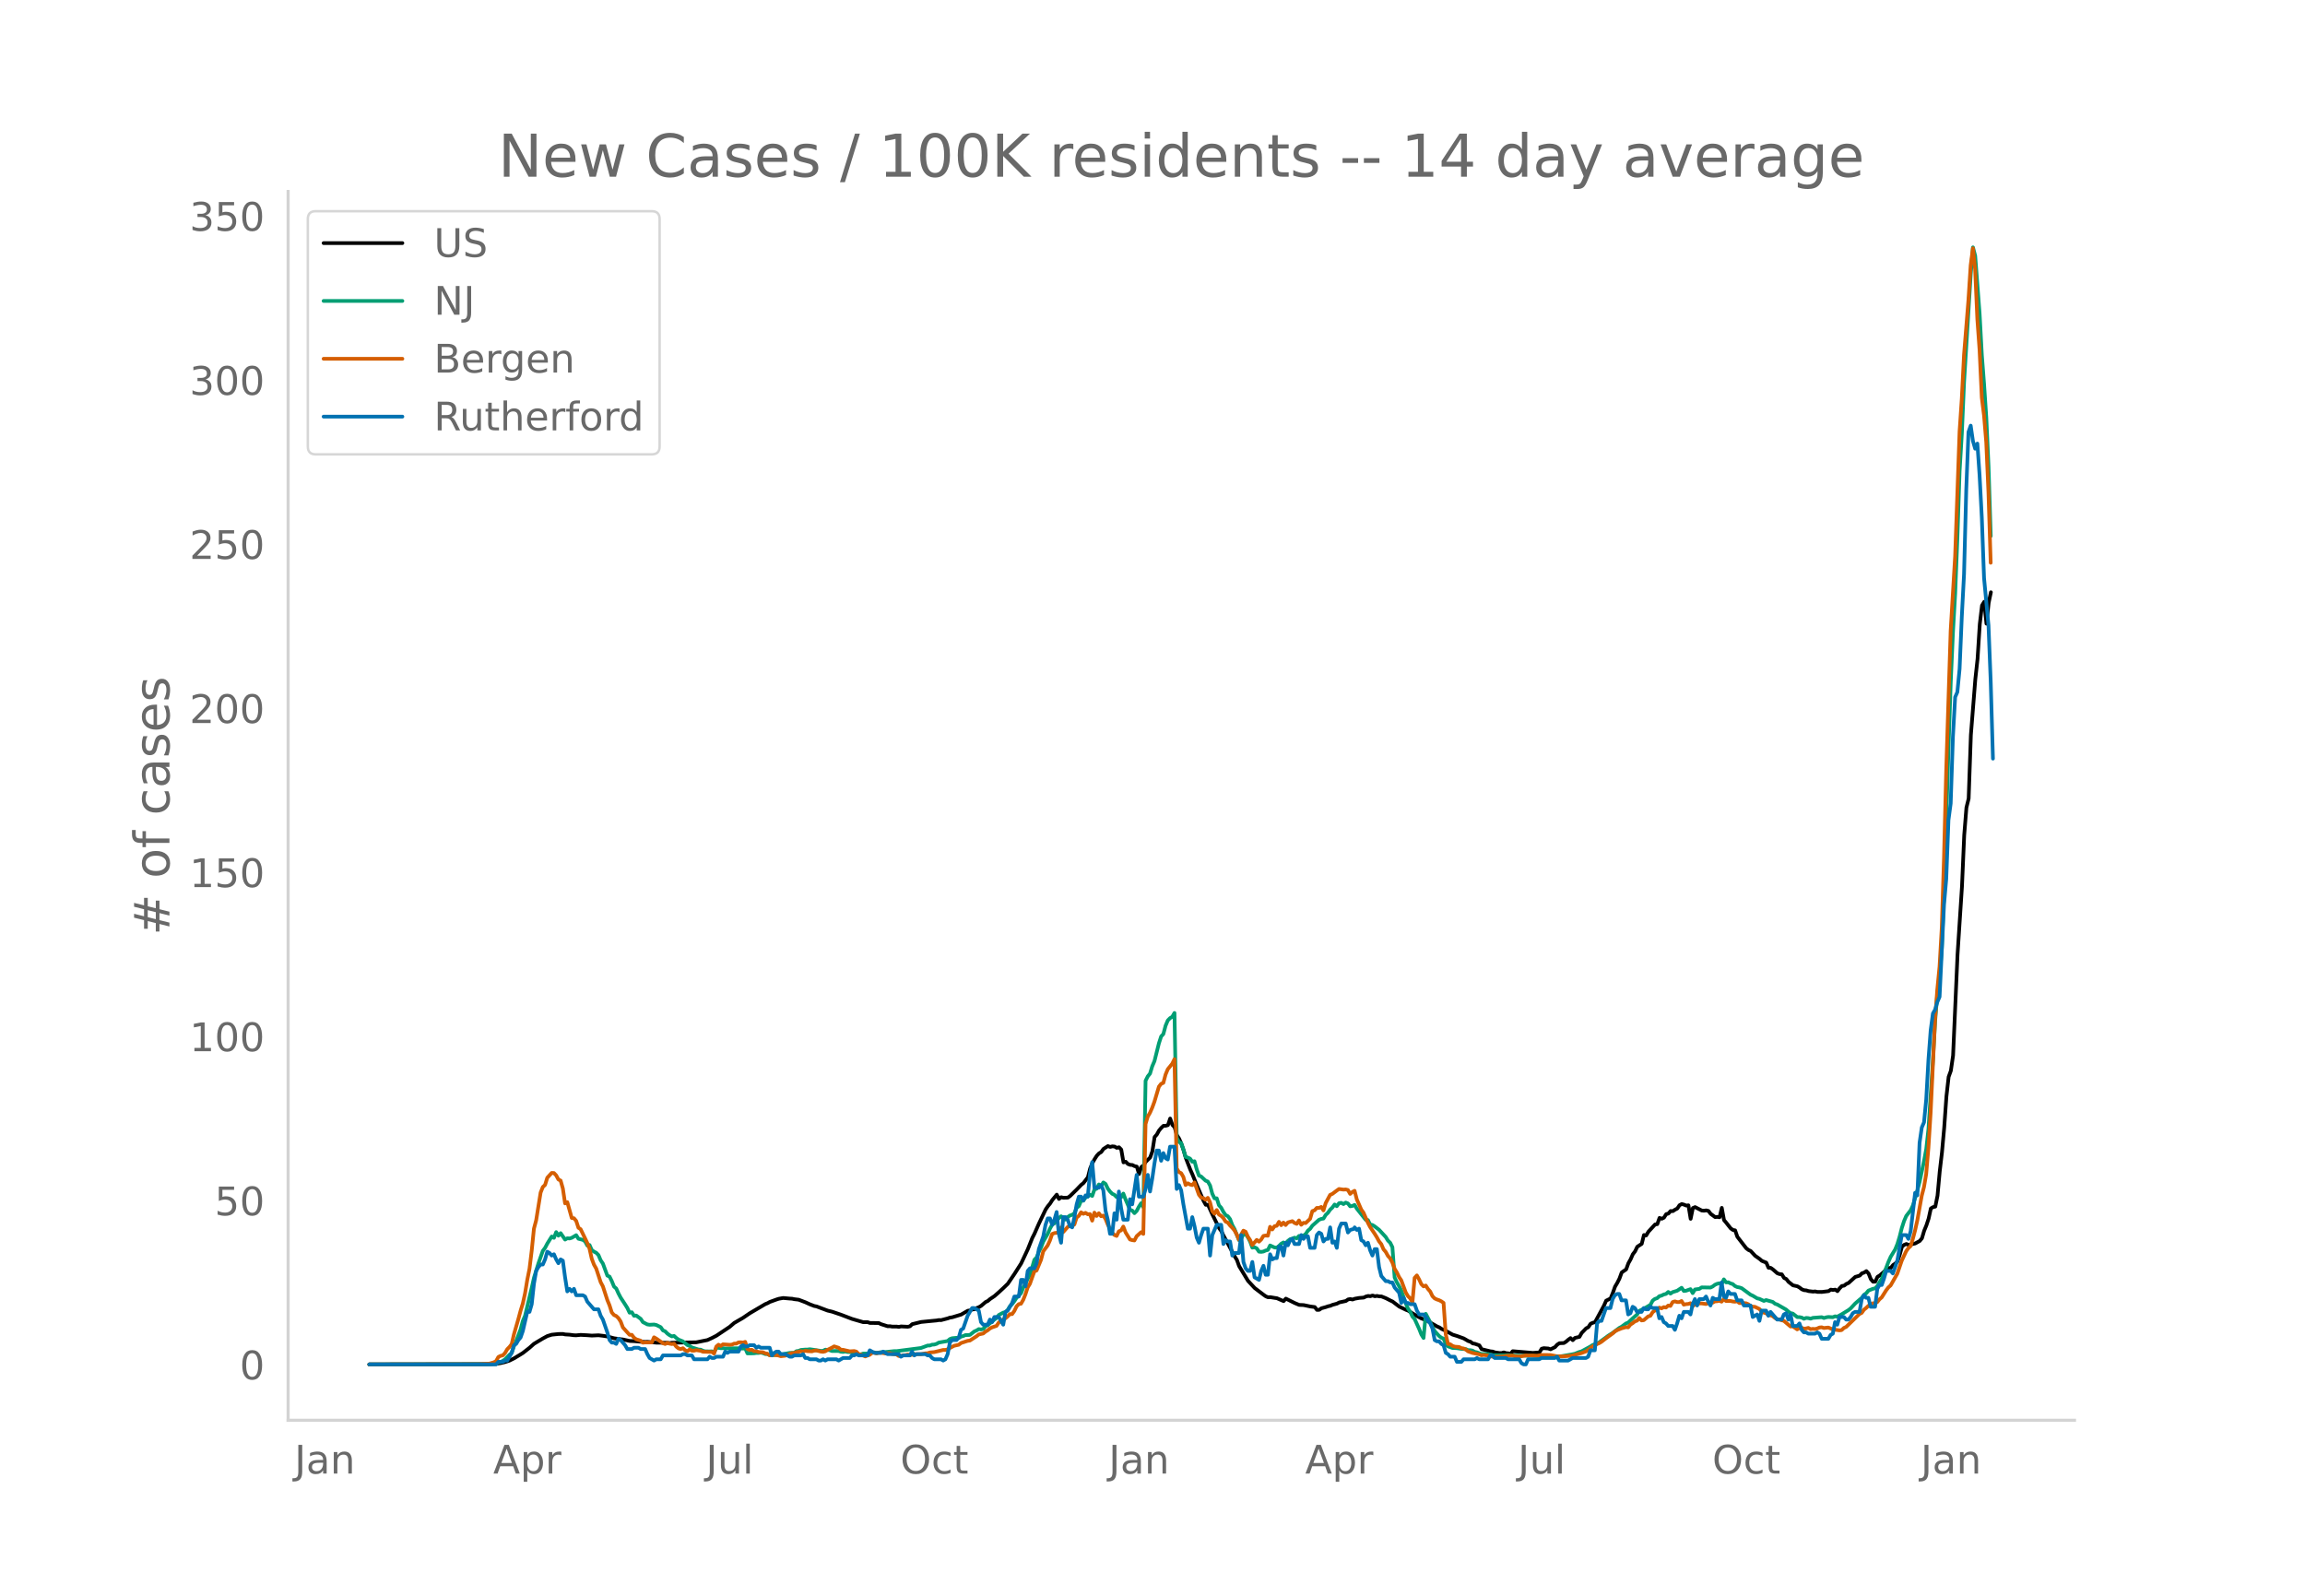 <svg height="864" viewBox="0 0 936 648" width="1248" xmlns="http://www.w3.org/2000/svg" xmlns:xlink="http://www.w3.org/1999/xlink"><defs><style>*{stroke-linecap:butt;stroke-linejoin:round}</style></defs><g id="figure_1"><path d="M0 648h936V0H0z" style="fill:#fff" id="patch_1"/><g id="axes_1"><path d="M117 576.72h725.4V77.76H117z" style="fill:none" id="patch_2"/><path clip-path="url(#p3671335891)" d="m149.973 554.04 47.878-.082 3.613-.156 1.807-.275 1.807-.43 1.807-.592 1.806-.898 1.807-1.078 1.807-1.113 2.71-2.125 1.807-1.604 1.806-1.089 1.807-1.076 1.807-.981 1.806-.56 2.71-.277 1.807-.032.904.195 1.806.11 1.807.226.903.027 1.807-.173 2.71.146 1.807.137 2.71-.126 1.807.21 1.807.28 2.71.726 2.71.387.903.098 2.71.6 1.807.083 2.71.233 1.807.084.903-.043 3.613.346 4.517.053.904.12.903-.143 9.937-.183 4.517-.914 1.807-.827 1.806-.931 5.42-3.614 1.807-1.56 3.614-2.096 2.71-1.852 6.323-3.72.904-.361.903-.508 2.71-.988.903-.293 1.807-.33 2.71.246.904.045.903.196 1.807.216 2.71 1.033 1.806.827 1.807.693.904.166 4.516 1.705 1.807.427 3.614 1.232 4.516 1.724 4.517 1.31 1.807.006.903.306 3.614.049.903.442 2.71.863.904-.029.903.16 1.807-.01.903.141.903-.198 2.71.138.904-.185.903-.864 3.614-.893 4.516-.444 1.807-.168.903-.173.904.037 2.71-.707.903-.325.904-.127 3.613-1.096 2.71-1.555.904-.144.903-.372.903-.088.904-.514.903-.325.903-.544 1.807-1.545.903-.433.904-.772 1.807-1.219 1.806-1.587 1.807-1.675 1.807-1.751 2.71-3.99 2.71-4.26 2.71-5.782 1.807-4.537.903-1.77 1.807-4.11 2.71-5.697.903-1.334.904-1.084.903-1.426 1.807-2.2.903 1.76.903-.706.904.221 1.807-.059.903-.655 2.71-2.658 1.807-1.882.903-.722 1.807-2.349.903-3.545.904-2.166.903-1.627.903-1.395.904-.964.903-.549.903-1.266 1.807-1.154.903.342.904-.232.903.088.903.524.904-.234.903.92.904 5.209.903-.271.903.932.904.344.903.062.903.46.904.194.903 3.015.903-2.834.904-.634.903-1.46 1.807-1.785.903-2.518.904-5.796.903-1.017.903-1.63.904-1.082.903-.84.903-.01.904-.247.903-2.686.904 2.593.903.92.903 3.21.904 1.394.903 2.044.903 2.606.904 3.167 1.806 4.717.904 2.022 1.807 4.435 2.71 6.293.903 1.633.903-.021 1.807 3.973 2.71 5.507.904 1.23.903 1.844 1.807 3.336 2.71 5.066.903 1.45.903 2.512 3.614 5.977 2.71 2.924 3.613 2.736.904.637.903.374.903-.042 1.807.303.904.131 2.71 1.177.903-1.017 3.613 1.789 1.807.755 1.807.076 2.71.568 1.807.233.903 1.154.903-.025.904-.63 1.807-.494.903-.323.903-.19.904-.393 1.806-.485.904-.485 2.71-.589.903-.634.904-.152.903.198.903-.33 1.807-.322 1.807-.135.903-.438.903-.227.904.102.903-.283.904.297.903-.132.903.183.904.028 1.806.72 1.807.93.903.417 2.71 2.059 2.71 1.307.904.34 3.613 2.226 1.807.96 1.807.639 4.517 2.597.903.375.903.601 1.807.842 2.71 1.505 1.807.555 2.71.985 1.807 1.057.903.27.903.687.904.153 1.807.64.903 1.538 3.613.89.904.08.903.346 1.807.246.903.019.904-.28.903.311.903.071.904.211.903-1.064 8.13.69 1.807-.125.903-.045.904-1.53.903-.225 1.807.137.903.326 1.807-.884.903-1.002.904-.59 1.806-.071.904-.575.903-.79.903-.641.904.84.903-.923 1.807-.422.903-1.583 1.807-1.874.903-.472.904-1.384.903-.401.903-.24 3.614-6.692.903-2.043 1.807-.903.903-2.233.904-2.558.903-1.524.903-1.783.904-2.473 1.806-1.24.904-2.483.903-1.603.904-2.048.903-1.172.903-1.877 1.807-1.19.903-3.577.904.174.903-1.516 2.71-2.938.904-.13.903-2.537.903.345.904-.446.903-1.422.903-.247.904-1.028.903.048.903-.607.904-.462.903-1.346.904-.462.903.236.903.387.904-.112.903 5.487.903-4.378.904-.385 2.71 1.396.903.075.904-.135.903.22.903 1.183 1.807 1.315.903-.062.904.13.903-3.805.903 4.964.904 1.064 1.807 2.292.903.648.903.154.904 2.618 3.613 4.666.903.695.904.41 1.806 1.938 1.807 1.276.904.785 1.806.739.904 2.062.903.051.903.637 1.807 1.58.903.31.904.106.903 1.47.904.432.903 1.14 1.807 1.424 1.806.39.904.526.903.7.903.349.904.08.903.286 1.807.215.903-.074.904.195 1.806.019 2.71-.336.904-.606.903.129.904-.131.903.626.903-1.178.904-.928.903-.137.903-.698.904-.392 2.71-2.453 1.807-.534.903-.941.903-.284.904-.604.903.978.903 2.258.904 1.065.903-.01.903-1.963.904-.546 1.807-1.549.903-.974.903-.495.904-.093.903-1.118.903-.616.904-.845.903-2.687.903-3.293.904-.774.903-.36.904.39 2.71-.613 1.806-.998.904-1.1.903-3.058.903-2.189.904-2.745.903-4.11.903-.547.904-.203.903-4.448.904-9.88.903-7.652.903-9.971.904-12.725.903-8.021.903-2.472.904-6.211 1.806-40.966 1.807-27.679.904-20.77.903-11.25.903-3.646.904-25.825 1.806-22.635.904-8.247.903-14.115.903-7.603.904-1.487.903 8.9.904-8.482.903-4.285h0" style="fill:none;stroke:#000;stroke-linecap:round;stroke-width:1.5" id="line2d_1"/><path clip-path="url(#p3671335891)" d="m149.973 554.04 48.781-.105 2.71-.352.904-.329.903-.17.903-.471.904-.618 1.807-1.877.903-.77.903-2.646.904-2.066 1.806-4.836.904-3.4.903-2.109 2.71-11.329.904-4.06 1.806-5.85 1.807-5.132.903-1.196.904-1.727 1.806-2.895.904.553.903-2.336.904 1.45.903-1.02 1.807 2.605.903-.536.903.086.904-.274 1.806-1.062.904 1.451 1.807.45.903.626.903 1.685.904-.216.903 2.035.903.656.904.456.903.915.903 2.122.904 1.347 1.807 4.887.903.416.903 1.818.904 2.216.903.79.903 2.004.904 1.705 1.806 2.766.904 1.44.903 1.909.903-.193.904 1.447.903-.096 1.807 1.333.903 1.336 1.807.934.903.135 1.807-.096.903.184 1.807.888.904 1.32.903.372.903.925.904.654.903.473.903-.184.904.834.903.649 1.807.736 1.807 1.498.903.346.903.602 2.71.858.904.062.903.447.903.235 1.807.024.904-.021.903.42.903-1.809.904-.043.903.163.903-.035.904.141 1.806-.06 3.614-.04 1.807.125.903-.1.903 2.064 1.807-.013.903-.032.904-.143.903.002.904-.138.903.221.903.36.904.03.903.43 1.807.002 3.613-.403 2.71-.515 1.807-.018.903-.686.904-.114.903-.377 1.807-.157h.903l.903-.142 1.807.26 2.71.42.904-.025.903-.485 1.807.227.903.33 1.807-.025.903.017.904.294.903.075.903-.173.904.21.903.036 1.807.38.903.374.903.227.904-.076.903-.298 2.71-.026.904-.298.903-.17.903.218 1.807-.29.903.027 4.517-.463.904.016 9.937-1.282 2.71-.994.903-.021.903-.341.904-.048.903-.271.903-.521 3.614-.639.903-.787.904-.34 1.806-.178.904.096.903-.57.903-.248.904-.382 1.807-.061 1.806-1.426.904-.384.903-.559.903.146.904-.193.903-1.12.903-.405 2.71-2.29.904-.62.903-1.25 1.807-.961.903-.189.904-.896.903-1.514.903-.858.904-1.196.903-1.385 1.807-1.85.903-2.283.904-1.495.903-2.08.903-1.524 1.807-6.2.903-.911.904-2.36.903-1.727.904-2.379 1.806-3.142.904-2.095.903-1.632.903-.534 1.807-2.116.903-.748.904.59.903.75.904-1.041.903-.622.903-.267.904-.655.903-2.183.903-.702.904-2.21.903.02.903-1.287.904-.433.903-.694.904.477.903-2.612.903-.338.904-1.723.903.686.903-1.499.904.577.903 1.894.903 1.214.904.916.903.42.903.936.904-.371.903.446.904-1.511.903 2.401 1.807 4.167.903.331.903 1.054.904-.902.903-1.72.903-1.414.904 1.613.903-51.356.904-1.78.903-1.118.903-2.974.904-2.102 1.806-7.22.904-2.78.903-.995.903-3.387.904-2.139.903-.926.904-.523.903-1.57.903 50.624.904 1.755.903.442.903 2.606.904 3.023.903.282.903.4.904 1.28.903-.204.904 3.288.903 2.514.903.407 1.807 1.685.903.363.904 1.583.903 3.352.903 1.885.904-.03.903 2.827.904 1.007.903 1.696.903 1.285.904.471.903 1.168.903 2.416.904 1.626 1.806 4.49.904-.518.903-1.927.904.014.903 1.267.903 1.75.904 2.465.903-.153.903.449.904 1.342.903.086.903-.147.904-.405.903-.238.903-1.818 1.807.816.904.09.903-.7.903-.904.904-.524.903.426.903-1.038.904-.704.903-.256.903-.372.904.287.903-.986.904.343.903-.458.903-.666.904-1.37.903-.744.903-1.272 2.71-2.4.904-.344.903-.14.904-1.481.903-.857.903-1.28.904-.857.903-1.238.903.69.904-1.218.903-.146.903.497.904-.604.903.343.904 1.17.903-.156.903-.416.904 1.507 3.613 4.554.903.112.904 1.811.903.159.904.56 1.806 1.394 2.71 2.937.904 1.457.903.874.903 1.814.904 12.304.903 1.961.904 1.557.903 1.794 1.807 5.205.903 2.09.903 1.287.904 1.966.903 1.014 1.807 3.948.903 2.286.904 1.452.903-9.813 1.807 3.416.903 1.946.903 1.644 1.807 2.006.903.681.904.385.903 2.234.903.913 1.807.63 1.807.094 1.807.281 1.806.098.904.419.903.025.903.161.904.522.903.184 1.807.684 2.71.007 1.807.434 1.806.047 2.71.012 1.807-.108 2.71.235 2.71.103.904-.09.903.075 1.807-.067 4.517.294 1.806-.027 4.517.096 1.807-.132 4.517-.792.903-.197 1.807-.723.903-.243 1.807-.985 1.807-.993.903-.59 1.807-.663.903-.462 2.71-1.97.904-.679 1.806-1.142 2.71-2.043.904-.468 1.806-1.34.904-.365 1.807-1.686 1.806-1.61.904-1.48 1.806-.828 2.71-1.62.904-1.707.903-.664.904-.301.903-.818.903-.244.904-.458.903-.214.903-.802.904.676.903-.618 1.807-.547 1.807-1.207.903 1.291.903-.096 1.807-.634.903 1.611.904-1.484 1.806-.244.904-.6 3.613.068.904-.446.903-.685.903-.401.904-.21.903.352.903-1.94.904 1.228.903-.045.904.46.903.278.903.79.904.413.903.161.903.298 3.614 2.652.903.404 1.807 1.09.903.2 1.807.828.903-.346 2.71.752.904.739.903.31 3.614 2.069.903.8.903.639.904.175 1.806 1.43.904.011.903.181.903.49.904-.35.903.082.904.238.903-.342 3.613-.277.904.344.903-.282.903-.15 1.807.108.904-.374.903.152 1.807-.99 2.71-1.661.903-.697 1.807-1.954 1.807-1.577.903-.74.903-1.26.904-.612.903-1.101 1.807-.724.903-.18.903-.942.904-1.62.903-1.33 1.807-4.514.903-2.374.904-2.03 1.806-2.953.904-2.197.903-2.964.903-3.557.904-2.793.903-2.115 1.807-2.34.903-1.93 1.807-6.103.903-3.462 1.807-8.525.903-4.87.904-8.196 1.806-27.845.904-15.952.903-11.057.904-6.915.903-11.614.903-23.024 1.807-58.17.903-26.52.904-20.477.903-15.698.903-22.634.904-27.198.903-15.156.904-20.92 2.71-43.829.903-10.904.903 3.427 1.807 23.704.903 16.645.904 11.796.903 13.573.904 19.817.903 28.261h0" style="fill:none;stroke:#009e73;stroke-linecap:round;stroke-width:1.5" id="line2d_2"/><path clip-path="url(#p3671335891)" d="m149.973 554.04 44.264-.071 4.517-.256 1.807-.53.903-.49.904-1.665.903-.45.903-.204.904-.96.903-1.541.904-.92.903-1.163.903-3.932 1.807-6.27.903-3.369.904-2.9.903-4.125.903-5.473.904-4.503.903-7.372.904-8.925.903-3.39 1.807-11.252.903-2.277.903-.837.904-2.92 1.806-1.961.904.05.903.95.904 1.665.903.45.903 3.195.904 6.065.903-.5 1.807 6.423.903.112.903 1.082.904 2.768.903.602 1.807 3.717.903 1.91.904 2.317.903 4.054.903 2.39.904 1.592 1.806 5.514.904 1.705 1.807 5.555.903 2.185.903 2.86.904 1.04.903.41.903.857.904 1.389.903 2.389 1.807 2.022.903.98.903-.01.904 1.174.903.653 1.807.552.903.817.904-.113 2.71.02.903-2.092.903.51 2.71 1.89.904.326.903-.48.904.337.903.153.903-.143.904 1.185.903.725.903.275.904-.347.903.848.904.418.903-.755.903.49h.904l.903-.225 1.807.276.903.378 3.614.081.903.674.903-2.869.904-.745.903.52.903-.674 2.71.194.904-.06.903-.41.904-.01.903-.5.903-.03.904.112.903-.286.903 2.89.904.418.903-.092.903.562.904.01.903.327 1.807.102.903.429.904.174.903.633.903-.245.904.03 1.806.307.904.275 1.806-.204 2.71-1.072.904.02.903-.449.904-.092.903-.265.903.234.904-.398.903.164 1.807.081.903-.275.904-.092 1.806.46.904.101.903-.204.903-.592 1.807-.899.903-.52 1.807.582.904.776.903.04 2.71.623 1.807-.112.903.235.903 1 .904.164 1.807.786.903-.398.903-.266.904-.806.903-.072.903.317.904-.235.903-.02 1.807.255 1.807-.153.903.367 1.807.204.903.623.903-.05.904-.246.903-.04.903-.235.904.102.903-.01.904-.266 2.71.02 1.806-.347.904-.04.903-.307 1.807-.163 3.613-.868.904.01.903-.255 1.807-1.021.903-.45 1.807-.388.903-.694 2.71-.899.904-.112 2.71-1.746.903-.735 1.807-.388.903-.746.903-.54.904-.746.903-.46 1.807-.612.903-1.369 1.807-1.245.903-.45.904-.765.903-.95.903.01.904-1.276.903-1.869.904-.929.903-.153.903-1.573.904-2.267.903-2.767.903-1.46 1.807-5.064.903-.358 1.807-4.34.904-3.44 1.806-2.42.904-1.981.903-2.635.903-.357 1.807-.266.903-2.001.904 1.807 1.807-2.042.903-.664.903.235.904-.592.903-2.798.903-.704.904-1.42.903.613.903-.398.904.572.903-.082.904 2.675.903-3.257.903 1.348.904-1.103.903 1.215.903-.266.904 1.359.903 2.256 1.807 3.42.903.848.903.388.904-1.878.903-.368.904-1.562.903 2.358 1.807 2.9.903.256.903.132.904-1.725 1.806-1.634.904.694.903-44.642.904-3.022.903-1.542.903-2.053.904-2.45 1.806-6.076.904-1.164.903-.388.903-3.38.904-2.164 1.807-2.237.903-1.838.903 44.336.904 1.522.903.418.903 1.552.904 3.278.903-.704.903.5.904.235.903-1.103 1.807 5.014.903 1.164.904.224.903.644.903-.766.904 1.848.903 3.584.903 1.031.904-1.51.903 1.827.904.541.903.899.903 1.44.904.387.903 1.195.903.909.904 1.072.903 1.654.903 2.134.904-2.113.903-1.583.904.439.903 2.022.903 1.337.904 2.053 1.806-2.094.904.715.903-.858.903-1.47.904-.153.903.082.903-3.635.904 1.072.903-1.318.904-.163.903-1.603.903 1.358.904-1.062.903 1 .903-1.061 1.807-.52.903.734.904.368.903-1.389.904 1.756.903-.786.903.092 1.807-1.715.903-3.145.904-.307.903-.99.903.02.904-.418.903 1.419.904-2.971 1.806-3.34.904-.398 1.806-1.358.904-.633 1.806.256.904-.072.903.225.904 1.582.903-.776.903-.48.904 3.503 1.806 4.125.904 1.256 1.806 4.135.904 1.716 1.807 2.675.903 1.46.903 1.675.904 1.123.903 2.093.903 1.052.904 1.644.903.98.903 1.757.904 2.47.903 1.481.904 1.869.903 1.358 1.807 4.911.903 1.501.903.899.904 1.603.903-9.935.903-.99.904 1.592.903 1.95.904.91.903-.338.903 1.389.904 1.031.903 1.88.903.928.904.43.903.295.903.45.904.633.903 12.804.903 3.86.904.153.903.623.904.327 1.806.153.904.46.903.132.903.429.904.725 1.806.653 2.71.562.904.408.903-.132 1.807.214 1.807.49.903.082 3.614-.204.903-.215 2.71-.122.903.275 1.807.133 1.807-.306.903-.174.904.072 1.806-.03 1.807.101 1.807-.306 3.613.01 2.71.51 1.807.062 2.71-.174 1.807-.214 3.613-.98 1.807-.674.903-.592 1.807-1.46.903-.338.904-.592.903-.388.903-.541 1.807-1.41 2.71-1.95.904-.827.903-.52 1.807-.735 1.806-.511.904.102.903-1.133.904-.552.903-.745.903-.296.904-1.072.903.98.903-.102 1.807-1.532.903-.265.904-1.44.903-.684.904-.5.903-.685.903.307.904-.5.903.163.903-.797.904.153.903-1.572.903-.296.904.286.903.01.904-.44.903 1.492.903-.215.904-.071.903-.307.903 1.256.904-.806 1.806-.358.904-.02 1.807.265.903-.316.903-.03.904-.225.903-.5.903-.062.904-.204.903.378.903-1.032.904.756 1.807-.01.903.214.903.082.904-.174.903.715 1.807.04.903.062.903.378.904.766.903.224.903.072 1.807.868.904 1.062.903.439.903.214.904.715.903.122.903.388.904.705.903.541.903.051.904.358.903.224 2.71 2.308.904-.082 1.806 1.246.904-.541.903-.123.903.388.904-.092.903-.234.904.52.903-.122.903.081.904-.224.903-.409.903-.092.904.297 1.806-.194 1.807.755 2.71.398.904-.122.903-.868.903-.398 5.42-5.27.904-.428.903-1.297.904-.715.903-.867 1.807-1.042.903.02.903-.51.904-1.113.903-.786 1.807-2.86.903-1.184.904-.796 2.71-4.759 1.806-5.268 1.807-3.89.904-1.267.903-.817.903-2.93.904-3.41.903-4.034 1.807-10.068.903-3.503.903-5.299.904-10.589.903-14.346 1.807-38.087.903-11.988.904-9.19.903-15.806.903-28.202.904-35.616 1.806-56.773 1.807-30.112 1.807-50.748.903-13.336.904-17.828 1.806-22.383.904-14.03.903-6.892.903 8.465.904 20.412.903 12.457.903 19.32.904 7.249.903 10.854.904 20.412.903 28.53h0" style="fill:none;stroke:#d55e00;stroke-linecap:round;stroke-width:1.5" id="line2d_3"/><path clip-path="url(#p3671335891)" d="M149.973 554.04h51.491l.904-1.04h1.806l.904-.52h.903l1.807-3.12.903-3.12.904-.521.903-1.56.903-1.04.904-2.6 1.806-7.801h.904l.903-3.12.904-8.322.903-5.2.903-1.56.904-1.04h.903l.903-2.08.904-3.121.903.52.903 1.04.904-.52.903 2.08.904 1.56.903-1.56.903.52.904 6.76.903 5.722.903-1.04.904 1.04.903-1.04.903 2.6h2.71l.904.52.903 2.08 2.71 3.12h1.807l.903 2.6.904 1.56 1.807 5.202.903 3.12.903 1.04h.904l.903.52.903-2.08.904.52 1.806 2.08.904 1.56h1.806l.904-.52h1.807l.903.52h1.807l.903 2.08.903 1.56 1.807 1.04.903-.52h1.807l.904-1.56h7.226l.904-.52h.903l.904.52h1.806l.904 1.56h5.42l.903-1.04.904.52h.903l.903-.52h2.71l.904-2.08.903.52.903-.52h3.614l.903-2.08.904-.52.903.52h.903l.904-.52h1.806l.904 1.04.903-.52.904.52h3.613l.903 3.12.904-1.04.903-.52h.903l.904 1.04h1.806l1.807 1.04h.904l.903-.52h2.71l.903-.52.904 1.56h.903l.903.52h2.71l.904.52h.903l.904-.52.903.52.903-.52h3.614l.903.52 1.807-1.04h2.71l.903-1.04h.904l.903-.52.903.52h3.614l.903-2.08 1.807 1.04h2.71l.903-.52 1.807 1.04h4.517l.903 1.04.904-.52h2.71l.903-1.56.904 1.56.903-.52h3.613l.904.52h.903l.903 1.04.904.52h2.71l.903.52.904-.52.903-2.08.903-4.68.904-1.04h1.806l.904-1.04.903-3.12.903-.52 1.807-5.201 1.807-3.12h.903l1.807 1.04.903 4.68.904 1.04h1.806l.904-2.08.903 1.04.904-2.08h1.806l1.807 3.12.903-5.2.904-.52 1.806-3.12.904-2.601h1.807l.903-6.76h.903l.904 2.6.903-6.241.903-1.04h1.807l.903-2.08.904-5.721 1.807-5.201.903-4.68.903-2.6h.904l.903 2.6.903-2.08.904-3.121.903 8.84.903 3.641.904-10.4h.903l.904 1.04.903 2.6.903.52.904-4.16.903-5.201.903-3.12h.904l.903 1.56.903-2.08.904.52.903-9.362.904-4.68.903 10.4h1.807l.903-1.04.903 2.08.904 8.322.903 3.64.903 5.72h.904l.903-8.32.903 2.6.904-11.441.903 6.76.904 4.681h1.806l.904-8.32.903 2.08 1.807-11.962.903 8.841h1.807l.903-3.12.904-5.72.903 6.76.903-5.2.904-6.241.903-5.201h.903l.904 4.16.903-3.12.903 2.08.904.52.903-5.2h1.807l.903 17.162.904-1.56.903 2.08.903 5.72 1.807 9.882h.903l.904-4.68.903 3.64.904 4.68.903 2.08.903-3.12.904-2.6h1.806l.904 10.92.903-8.32 1.807-4.16h1.807l.903 7.8.903-1.56.904.52h.903l.903 5.72.904-1.04h1.806l.904-7.28.903 10.921.904 2.6.903 1.04h.903l.904-3.64.903 6.24 1.807 1.041.903-3.64.903-2.08.904 3.64h.903l.903-8.321.904 2.08.903-.52h.904l.903-4.68h.903l.904 3.64.903-5.2.903 1.04.904-2.08.903-.52.903 2.08h1.807l.904-3.641.903 1.56.903-1.04h.904l.903 4.68h1.807l.903-5.2.903-1.04.904.52.903 3.12.904-1.04h.903l.903-4.68.904 6.24.903-.52.903 2.6.904-7.8.903-2.08h1.807l.903 3.64.904-1.04 1.806-.52v-.52l.904 1.04.903-.52.903 4.68.904.52.903 1.56.903-1.04.904 3.12.903 2.08.904-2.6h.903l.903 7.281.904 3.64 1.806 2.081h.904l.903.52h.903l.904 2.08 1.807 2.08.903 4.161.903-2.08.904 2.08h.903l.903.52h1.807l.903 2.6.904 1.56h1.807l.903 1.04.903 1.561.904 1.04.903 2.08.903 4.68.904.52h.903l.903 1.041.904.52.903 3.12.903.52.904 1.04h1.807l.903 2.08h1.807l.903-1.04h4.517l.903-.52.904.52h3.613l.903-1.56h.904l.903 1.04h4.517l.903.52h4.517l.903 1.56.904.521h.903l.904-2.08h4.516l.904-.52h5.42l.903-.52.904 1.56h3.613l1.807-1.04h5.42l.903-.52.904-2.6h1.806l.904-10.922.903-1.04h.903l1.807-5.2h1.807l.903-3.641.904-1.56.903-.52h.903l.904 2.6h1.806l.904 5.72.903-.52.904-2.6.903.52.903 1.56h1.807l.903-1.56.904.52h.903l.903-1.04.904.52h1.807l.903 4.16.903-.52.904 2.081.903.52.903 1.04h1.807l.903 1.56.904-2.6.903-3.12.904 1.04.903-2.6h1.807l.903 1.04.903-4.16.904-2.081.903 2.6.903-2.6h1.807l.904-1.04.903 2.08.903 1.56.904-3.12.903.52h1.807l.903-6.76.903 5.72.904.52.903-2.6.904 1.04h1.806l.904 2.6h1.806l.904 2.08h2.71l.903 4.68 1.807-1.04.903 2.601.904-4.16h1.806l.904 2.08.903-1.56 2.71 3.12h1.807l.903-2.08.904-.52.903 2.6.903-2.08.904 4.68h1.806l.904-1.04.903 2.6.903 1.04h.904l.903.52h2.71l.904-.52.903.52.903 2.08h2.71l.904-1.56.903-.52.904-4.68.903 1.04.903-3.12h1.807l.903 1.04h.904l.903-1.04.903-1.56.904-.52h1.807l.903-5.201.903-1.56.904 1.04h.903l.903 3.64h1.807l.903-7.28.904-1.56h.903l.904-2.601.903-3.12h1.807l.903 1.04 1.807-5.2 1.806-10.402h1.807l.904 1.56.903-3.12 1.807-15.602.903 1.04.903-21.322.904-6.241.903-2.08.903-9.361.904-16.122.903-11.962.903-6.76.904-1.56.903-3.12.904-2.081 1.806-37.444.904-10.402.903-23.922.903-6.761.904-27.043.903-16.122.903-2.08.904-9.361.903-21.323.904-17.162.903-34.324.903-23.403.904-2.6.903 6.24.903 3.121.904-2.08.903 13.002.903 17.161.904 24.443 1.807 19.242.903 22.883.903 31.204h0" style="fill:none;stroke:#0072b2;stroke-linecap:round;stroke-width:1.5" id="line2d_4"/><path d="M117 576.72V77.76" style="fill:none;stroke:#d3d3d3;stroke-linecap:square;stroke-linejoin:miter;stroke-width:1.25" id="patch_3"/><path d="M117 576.72h725.4" style="fill:none;stroke:#d3d3d3;stroke-linecap:square;stroke-linejoin:miter;stroke-width:1.25" id="patch_4"/><g id="matplotlib.axis_1"><g id="xtick_1"><g style="fill:#696969" transform="matrix(.16 0 0 -.16 119.573 598.378)" id="text_1"><defs><path d="M9.813 72.906h9.859V5.078q0-13.187-5-19.14-5-5.954-16.094-5.954h-3.75v8.297h3.078q6.531 0 9.219 3.672Q9.813-4.39 9.813 5.078z" id="DejaVuSans-74"/><path d="M34.281 27.484q-10.89 0-15.093-2.484-4.204-2.484-4.204-8.5 0-4.781 3.157-7.594 3.156-2.797 8.562-2.797 7.485 0 12 5.297 4.516 5.297 4.516 14.078v2zm17.922 3.72V0H43.22v8.297Q40.14 3.328 35.547.953q-4.594-2.375-11.234-2.375-8.391 0-13.36 4.719Q6 8.016 6 15.922q0 9.219 6.172 13.906 6.187 4.688 18.437 4.688h12.61v.89q0 6.203-4.078 9.594-4.078 3.39-11.453 3.39-4.688 0-9.141-1.124-4.438-1.125-8.531-3.375v8.312q4.921 1.906 9.562 2.844 4.64.953 9.031.953 11.875 0 17.735-6.156 5.86-6.14 5.86-18.64z" id="DejaVuSans-97"/><path d="M54.89 33.016V0h-8.984v32.719q0 7.765-3.031 11.61-3.031 3.858-9.078 3.858-7.281 0-11.484-4.64-4.204-4.625-4.204-12.64V0H9.08v54.688h9.03v-8.5q3.235 4.937 7.594 7.374Q30.078 56 35.797 56q9.422 0 14.25-5.828 4.844-5.828 4.844-17.156z" id="DejaVuSans-110"/></defs><use xlink:href="#DejaVuSans-74"/><use x="29.492" xlink:href="#DejaVuSans-97"/><use x="90.771" xlink:href="#DejaVuSans-110"/></g></g><g id="xtick_2"><g style="fill:#696969" transform="matrix(.16 0 0 -.16 200.271 598.378)" id="text_2"><defs><path d="M34.188 63.188 20.797 26.906h26.812zm-5.579 9.718h11.188L67.578 0h-10.25l-6.64 18.703h-32.86L11.188 0H.78z" id="DejaVuSans-65"/><path d="M18.11 8.203v-29H9.077v75.484h9.031v-8.296q2.844 4.875 7.157 7.234Q29.594 56 35.594 56q9.968 0 16.187-7.906 6.235-7.907 6.235-20.797T51.78 6.484q-6.218-7.906-16.187-7.906-6 0-10.328 2.375-4.313 2.375-7.157 7.25zm30.578 19.094q0 9.906-4.079 15.547-4.078 5.64-11.203 5.64-7.14 0-11.218-5.64-4.079-5.64-4.079-15.547 0-9.906 4.078-15.547 4.079-5.64 11.22-5.64 7.124 0 11.202 5.64t4.078 15.547z" id="DejaVuSans-112"/><path d="M41.11 46.297q-1.516.875-3.297 1.281Q36.03 48 33.89 48q-7.625 0-11.703-4.953-4.079-4.953-4.079-14.234V0H9.08v54.688h9.03v-8.5q2.844 4.984 7.375 7.39Q30.031 56 36.531 56q.922 0 2.047-.125 1.125-.11 2.484-.36z" id="DejaVuSans-114"/></defs><use xlink:href="#DejaVuSans-65"/><use x="68.408" xlink:href="#DejaVuSans-112"/><use x="131.885" xlink:href="#DejaVuSans-114"/></g></g><g id="xtick_3"><g style="fill:#696969" transform="matrix(.16 0 0 -.16 286.665 598.378)" id="text_3"><defs><path d="M8.5 21.578v33.11h8.984V21.922q0-7.766 3.016-11.656 3.031-3.875 9.094-3.875 7.265 0 11.484 4.64 4.234 4.64 4.234 12.656v31h8.985V0h-8.984v8.406Q42.047 3.422 37.718 1q-4.313-2.422-10.032-2.422-9.421 0-14.312 5.86Q8.5 10.296 8.5 21.578zM31.11 56z" id="DejaVuSans-117"/><path d="M9.422 75.984h8.984V0H9.422z" id="DejaVuSans-108"/></defs><use xlink:href="#DejaVuSans-74"/><use x="29.492" xlink:href="#DejaVuSans-117"/><use x="92.871" xlink:href="#DejaVuSans-108"/></g></g><g id="xtick_4"><g style="fill:#696969" transform="matrix(.16 0 0 -.16 365.594 598.378)" id="text_4"><defs><path d="M39.406 66.219q-10.75 0-17.078-8.016-6.312-8-6.312-21.828 0-13.766 6.312-21.781 6.328-8 17.078-8 10.735 0 17.016 8 6.281 8.015 6.281 21.781 0 13.828-6.281 21.828-6.281 8.016-17.016 8.016zm0 8q15.328 0 24.5-10.281 9.188-10.282 9.188-27.563 0-17.234-9.188-27.516-9.172-10.28-24.5-10.28-15.375 0-24.593 10.25-9.204 10.265-9.204 27.546t9.204 27.563q9.218 10.28 24.593 10.28z" id="DejaVuSans-79"/><path d="M48.781 52.594v-8.407q-3.812 2.11-7.64 3.157-3.828 1.047-7.735 1.047-8.75 0-13.593-5.547-4.829-5.532-4.829-15.547 0-10.016 4.829-15.563 4.843-5.53 13.593-5.53 3.907 0 7.735 1.046 3.828 1.047 7.64 3.156V2.094Q45.016.344 40.984-.531q-4.015-.89-8.562-.89-12.36 0-19.64 7.765-7.266 7.765-7.266 20.953 0 13.375 7.343 21.031Q20.22 56 33.016 56q4.14 0 8.093-.86 3.953-.843 7.672-2.546z" id="DejaVuSans-99"/><path d="M18.313 70.219V54.688h18.5v-6.985h-18.5V18.016q0-6.688 1.828-8.594 1.828-1.906 7.453-1.906h9.218V0h-9.218q-10.407 0-14.36 3.875-3.953 3.89-3.953 14.14v29.688H2.687v6.984h6.594V70.22z" id="DejaVuSans-116"/></defs><use xlink:href="#DejaVuSans-79"/><use x="78.711" xlink:href="#DejaVuSans-99"/><use x="133.691" xlink:href="#DejaVuSans-116"/></g></g><g id="xtick_5"><g style="fill:#696969" transform="matrix(.16 0 0 -.16 450.204 598.378)" id="text_5"><use xlink:href="#DejaVuSans-74"/><use x="29.492" xlink:href="#DejaVuSans-97"/><use x="90.771" xlink:href="#DejaVuSans-110"/></g></g><g id="xtick_6"><g style="fill:#696969" transform="matrix(.16 0 0 -.16 529.999 598.378)" id="text_6"><use xlink:href="#DejaVuSans-65"/><use x="68.408" xlink:href="#DejaVuSans-112"/><use x="131.885" xlink:href="#DejaVuSans-114"/></g></g><g id="xtick_7"><g style="fill:#696969" transform="matrix(.16 0 0 -.16 616.392 598.378)" id="text_7"><use xlink:href="#DejaVuSans-74"/><use x="29.492" xlink:href="#DejaVuSans-117"/><use x="92.871" xlink:href="#DejaVuSans-108"/></g></g><g id="xtick_8"><g style="fill:#696969" transform="matrix(.16 0 0 -.16 695.322 598.378)" id="text_8"><use xlink:href="#DejaVuSans-79"/><use x="78.711" xlink:href="#DejaVuSans-99"/><use x="133.691" xlink:href="#DejaVuSans-116"/></g></g><g id="xtick_9"><g style="fill:#696969" transform="matrix(.16 0 0 -.16 779.93 598.378)" id="text_9"><use xlink:href="#DejaVuSans-74"/><use x="29.492" xlink:href="#DejaVuSans-97"/><use x="90.771" xlink:href="#DejaVuSans-110"/></g></g></g><g id="matplotlib.axis_2"><g id="ytick_1"><g style="fill:#696969" transform="matrix(.16 0 0 -.16 97.32 560.119)" id="text_10"><defs><path d="M31.781 66.406q-7.61 0-11.453-7.5Q16.5 51.422 16.5 36.375q0-14.984 3.828-22.484 3.844-7.5 11.453-7.5 7.672 0 11.5 7.5 3.844 7.5 3.844 22.484 0 15.047-3.844 22.531-3.828 7.5-11.5 7.5zm0 7.813q12.266 0 18.735-9.703 6.468-9.688 6.468-28.141 0-18.406-6.468-28.11-6.47-9.687-18.735-9.687-12.25 0-18.718 9.688-6.47 9.703-6.47 28.109 0 18.453 6.47 28.14Q19.53 74.22 31.78 74.22z" id="DejaVuSans-48"/></defs><use xlink:href="#DejaVuSans-48"/></g></g><g id="ytick_2"><g style="fill:#696969" transform="matrix(.16 0 0 -.16 87.14 493.488)" id="text_11"><defs><path d="M10.797 72.906h38.719v-8.312H19.828v-17.86q2.14.735 4.281 1.094 2.157.36 4.313.36 12.203 0 19.328-6.688 7.14-6.688 7.14-18.11 0-11.765-7.328-18.296-7.328-6.516-20.656-6.516-4.593 0-9.36.781-4.75.782-9.827 2.344v9.922q4.39-2.39 9.078-3.563 4.687-1.171 9.906-1.171 8.453 0 13.375 4.437 4.938 4.438 4.938 12.063 0 7.609-4.938 12.047-4.922 4.453-13.375 4.453-3.953 0-7.89-.875-3.922-.875-8.016-2.735z" id="DejaVuSans-53"/></defs><use xlink:href="#DejaVuSans-53"/><use x="63.623" xlink:href="#DejaVuSans-48"/></g></g><g id="ytick_3"><g style="fill:#696969" transform="matrix(.16 0 0 -.16 76.96 426.858)" id="text_12"><defs><path d="M12.406 8.297h16.11v55.625l-17.532-3.516v8.985l17.438 3.515h9.86V8.296H54.39V0H12.406z" id="DejaVuSans-49"/></defs><use xlink:href="#DejaVuSans-49"/><use x="63.623" xlink:href="#DejaVuSans-48"/><use x="127.246" xlink:href="#DejaVuSans-48"/></g></g><g id="ytick_4"><g style="fill:#696969" transform="matrix(.16 0 0 -.16 76.96 360.227)" id="text_13"><use xlink:href="#DejaVuSans-49"/><use x="63.623" xlink:href="#DejaVuSans-53"/><use x="127.246" xlink:href="#DejaVuSans-48"/></g></g><g id="ytick_5"><g style="fill:#696969" transform="matrix(.16 0 0 -.16 76.96 293.596)" id="text_14"><defs><path d="M19.188 8.297h34.421V0H7.33v8.297q5.609 5.812 15.296 15.594 9.703 9.797 12.188 12.64 4.734 5.313 6.609 9 1.89 3.688 1.89 7.25 0 5.813-4.078 9.469-4.078 3.672-10.625 3.672-4.64 0-9.797-1.61-5.14-1.609-11-4.89v9.969Q13.767 71.78 18.938 73q5.188 1.219 9.485 1.219 11.328 0 18.062-5.672 6.735-5.656 6.735-15.125 0-4.5-1.688-8.531-1.672-4.016-6.125-9.485-1.218-1.422-7.765-8.187-6.532-6.766-18.453-18.922z" id="DejaVuSans-50"/></defs><use xlink:href="#DejaVuSans-50"/><use x="63.623" xlink:href="#DejaVuSans-48"/><use x="127.246" xlink:href="#DejaVuSans-48"/></g></g><g id="ytick_6"><g style="fill:#696969" transform="matrix(.16 0 0 -.16 76.96 226.966)" id="text_15"><use xlink:href="#DejaVuSans-50"/><use x="63.623" xlink:href="#DejaVuSans-53"/><use x="127.246" xlink:href="#DejaVuSans-48"/></g></g><g id="ytick_7"><g style="fill:#696969" transform="matrix(.16 0 0 -.16 76.96 160.335)" id="text_16"><defs><path d="M40.578 39.313Q47.656 37.797 51.625 33q3.984-4.781 3.984-11.813 0-10.78-7.422-16.703-7.421-5.906-21.093-5.906-4.578 0-9.438.906-4.86.907-10.031 2.72v9.515q4.094-2.39 8.969-3.61 4.89-1.218 10.218-1.218 9.266 0 14.125 3.656 4.86 3.656 4.86 10.64 0 6.454-4.516 10.079-4.515 3.64-12.562 3.64h-8.5v8.11h8.89q7.266 0 11.125 2.906 3.86 2.906 3.86 8.375 0 5.61-3.985 8.61-3.968 3.015-11.39 3.015-4.063 0-8.703-.89-4.641-.876-10.203-2.72v8.782q5.624 1.562 10.53 2.344 4.907.78 9.25.78 11.235 0 17.766-5.109 6.547-5.093 6.547-13.78 0-6.063-3.468-10.235-3.47-4.172-9.86-5.782z" id="DejaVuSans-51"/></defs><use xlink:href="#DejaVuSans-51"/><use x="63.623" xlink:href="#DejaVuSans-48"/><use x="127.246" xlink:href="#DejaVuSans-48"/></g></g><g id="ytick_8"><g style="fill:#696969" transform="matrix(.16 0 0 -.16 76.96 93.705)" id="text_17"><use xlink:href="#DejaVuSans-51"/><use x="63.623" xlink:href="#DejaVuSans-53"/><use x="127.246" xlink:href="#DejaVuSans-48"/></g></g><g style="fill:#696969" transform="matrix(0 -.2 -.2 0 68.8 379.813)" id="text_18"><defs><path d="M51.125 44H36.922l-4.11-16.313h14.313zm-7.328 27.781-5.078-20.265h14.265L58.11 71.78h7.813L60.89 51.516h15.234V44h-17.14l-4-16.313h15.53V20.22H53.079L48 0h-7.813l5.032 20.219H30.906L25.875 0h-7.86l5.079 20.219H7.719v7.468h17.187L29 44H13.281v7.516h17.625l4.985 20.265z" id="DejaVuSans-35"/><path d="M30.61 48.39q-7.22 0-11.422-5.64-4.204-5.64-4.204-15.453 0-9.813 4.172-15.453 4.188-5.64 11.453-5.64 7.188 0 11.375 5.655 4.203 5.672 4.203 15.438 0 9.719-4.203 15.406-4.187 5.688-11.375 5.688zm0 7.61q11.718 0 18.406-7.625 6.703-7.61 6.703-21.078 0-13.422-6.703-21.078-6.688-7.64-18.407-7.64-11.765 0-18.437 7.64-6.656 7.656-6.656 21.078 0 13.469 6.656 21.078Q18.844 56 30.609 56z" id="DejaVuSans-111"/><path d="M37.11 75.984V68.5h-8.594q-4.828 0-6.72-1.953-1.874-1.953-1.874-7.031v-4.828h14.797v-6.985H19.922V0H10.89v47.703H2.297v6.984h8.594V58.5q0 9.125 4.25 13.297 4.25 4.187 13.468 4.187z" id="DejaVuSans-102"/><path d="M44.281 53.078v-8.5q-3.797 1.953-7.906 2.922-4.094.984-8.5.984-6.688 0-10.031-2.047-3.344-2.046-3.344-6.156 0-3.125 2.39-4.906 2.391-1.781 9.626-3.39l3.078-.688q9.562-2.047 13.593-5.781 4.032-3.735 4.032-10.422 0-7.625-6.032-12.078-6.03-4.438-16.578-4.438-4.39 0-9.156.86Q10.688.296 5.422 2v9.281q4.984-2.594 9.812-3.89 4.829-1.282 9.579-1.282 6.343 0 9.75 2.172 3.421 2.172 3.421 6.125 0 3.656-2.468 5.61-2.453 1.953-10.813 3.765l-3.125.735q-8.344 1.75-12.062 5.39-3.704 3.64-3.704 9.985 0 7.718 5.47 11.906Q16.75 56 26.811 56q4.97 0 9.36-.734 4.406-.72 8.11-2.188z" id="DejaVuSans-115"/><path d="M56.203 29.594v-4.39H14.891q.593-9.282 5.593-14.142 5-4.859 13.938-4.859 5.172 0 10.031 1.266 4.86 1.265 9.656 3.812v-8.5Q49.266.734 44.187-.344 39.11-1.422 33.892-1.422q-13.094 0-20.735 7.61-7.64 7.625-7.64 20.625 0 13.421 7.25 21.296Q20.016 56 32.328 56q11.031 0 17.453-7.11 6.422-7.093 6.422-19.296zm-8.984 2.64q-.094 7.36-4.125 11.75-4.032 4.407-10.672 4.407-7.516 0-12.031-4.25-4.516-4.25-5.203-11.97z" id="DejaVuSans-101"/></defs><use xlink:href="#DejaVuSans-35"/><use x="83.789" xlink:href="#DejaVuSans-32"/><use x="115.576" xlink:href="#DejaVuSans-111"/><use x="176.758" xlink:href="#DejaVuSans-102"/><use x="211.963" xlink:href="#DejaVuSans-32"/><use x="243.75" xlink:href="#DejaVuSans-99"/><use x="298.73" xlink:href="#DejaVuSans-97"/><use x="360.01" xlink:href="#DejaVuSans-115"/><use x="412.109" xlink:href="#DejaVuSans-101"/><use x="473.633" xlink:href="#DejaVuSans-115"/></g></g><g style="fill:#696969" transform="matrix(.24 0 0 -.24 202.252 71.76)" id="text_19"><defs><path d="M9.813 72.906h13.28l32.329-60.984v60.984h9.562V0h-13.28L19.39 60.984V0H9.813z" id="DejaVuSans-78"/><path d="M4.203 54.688h8.985l11.234-42.672 11.172 42.672h10.593l11.235-42.672 11.187 42.672h8.985L63.28 0H52.688L40.922 44.828 29.109 0H18.5z" id="DejaVuSans-119"/><path d="M64.406 67.281v-10.39q-4.984 4.64-10.625 6.922-5.64 2.296-11.984 2.296-12.5 0-19.14-7.64-6.641-7.64-6.641-22.094 0-14.406 6.64-22.047 6.64-7.64 19.14-7.64 6.345 0 11.985 2.296 5.64 2.297 10.625 6.938V5.609Q59.234 2.094 53.437.33q-5.78-1.75-12.218-1.75-16.563 0-26.094 10.124-9.516 10.14-9.516 27.672 0 17.578 9.516 27.703 9.531 10.14 26.094 10.14 6.531 0 12.312-1.734 5.797-1.734 10.875-5.203z" id="DejaVuSans-67"/><path d="M25.39 72.906h8.297L8.297-9.28H0z" id="DejaVuSans-47"/><path d="M9.813 72.906h9.859V42.094L52.39 72.906h12.703L28.906 38.922 67.672 0H54.688L19.672 35.11V0h-9.86z" id="DejaVuSans-75"/><path d="M9.422 54.688h8.984V0H9.422zm0 21.296h8.984v-11.39H9.422z" id="DejaVuSans-105"/><path d="M45.406 46.39v29.594h8.985V0h-8.985v8.203Q42.578 3.328 38.25.953q-4.313-2.375-10.375-2.375-9.906 0-16.14 7.906-6.22 7.922-6.22 20.813 0 12.89 6.22 20.797Q17.968 56 27.874 56q6.063 0 10.375-2.375 4.328-2.36 7.156-7.234zm-30.61-19.093q0-9.906 4.079-15.547 4.078-5.64 11.203-5.64 7.125 0 11.219 5.64 4.11 5.64 4.11 15.547 0 9.906-4.11 15.547-4.094 5.64-11.219 5.64-7.125 0-11.203-5.64-4.078-5.64-4.078-15.547z" id="DejaVuSans-100"/><path d="M4.89 31.39h26.313v-8H4.891z" id="DejaVuSans-45"/><path d="M37.797 64.313 12.89 25.39h24.906zm-2.594 8.593H47.61V25.391h10.407v-8.203H47.609V0h-9.812v17.188H4.89v9.515z" id="DejaVuSans-52"/><path d="M32.172-5.078q-3.797-9.766-7.422-12.735-3.61-2.984-9.656-2.984H7.906v7.516h5.282q3.703 0 5.75 1.765Q21-9.766 23.483-3.219l1.61 4.094-22.11 53.813H12.5l17.094-42.766 17.093 42.766h9.516z" id="DejaVuSans-121"/><path d="M2.984 54.688H12.5L29.594 8.797l17.093 45.89h9.516L35.687 0H23.485z" id="DejaVuSans-118"/><path d="M45.406 27.984q0 9.766-4.031 15.125-4.016 5.375-11.297 5.375-7.219 0-11.25-5.375-4.031-5.359-4.031-15.125 0-9.718 4.031-15.093t11.25-5.375q7.281 0 11.297 5.375 4.031 5.375 4.031 15.093zm8.985-21.203q0-13.953-6.203-20.765Q42-20.797 29.203-20.797q-4.734 0-8.937.703-4.203.703-8.157 2.172v8.735q3.954-2.141 7.813-3.157 3.86-1.031 7.86-1.031 8.843 0 13.234 4.61 4.39 4.609 4.39 13.937v4.453q-2.781-4.844-7.125-7.234Q33.938 0 27.875 0 17.828 0 11.672 7.656q-6.156 7.672-6.156 20.328 0 12.688 6.156 20.344Q17.828 56 27.875 56q6.063 0 10.406-2.39 4.344-2.391 7.125-7.22v8.297h8.985z" id="DejaVuSans-103"/></defs><use xlink:href="#DejaVuSans-78"/><use x="74.805" xlink:href="#DejaVuSans-101"/><use x="136.328" xlink:href="#DejaVuSans-119"/><use x="218.115" xlink:href="#DejaVuSans-32"/><use x="249.902" xlink:href="#DejaVuSans-67"/><use x="319.727" xlink:href="#DejaVuSans-97"/><use x="381.006" xlink:href="#DejaVuSans-115"/><use x="433.105" xlink:href="#DejaVuSans-101"/><use x="494.629" xlink:href="#DejaVuSans-115"/><use x="546.729" xlink:href="#DejaVuSans-32"/><use x="578.516" xlink:href="#DejaVuSans-47"/><use x="612.207" xlink:href="#DejaVuSans-32"/><use x="643.994" xlink:href="#DejaVuSans-49"/><use x="707.617" xlink:href="#DejaVuSans-48"/><use x="771.24" xlink:href="#DejaVuSans-48"/><use x="834.863" xlink:href="#DejaVuSans-75"/><use x="900.439" xlink:href="#DejaVuSans-32"/><use x="932.227" xlink:href="#DejaVuSans-114"/><use x="971.09" xlink:href="#DejaVuSans-101"/><use x="1032.613" xlink:href="#DejaVuSans-115"/><use x="1084.713" xlink:href="#DejaVuSans-105"/><use x="1112.496" xlink:href="#DejaVuSans-100"/><use x="1175.973" xlink:href="#DejaVuSans-101"/><use x="1237.496" xlink:href="#DejaVuSans-110"/><use x="1300.875" xlink:href="#DejaVuSans-116"/><use x="1340.084" xlink:href="#DejaVuSans-115"/><use x="1392.184" xlink:href="#DejaVuSans-32"/><use x="1423.971" xlink:href="#DejaVuSans-45"/><use x="1460.055" xlink:href="#DejaVuSans-45"/><use x="1496.139" xlink:href="#DejaVuSans-32"/><use x="1527.926" xlink:href="#DejaVuSans-49"/><use x="1591.549" xlink:href="#DejaVuSans-52"/><use x="1655.172" xlink:href="#DejaVuSans-32"/><use x="1686.959" xlink:href="#DejaVuSans-100"/><use x="1750.436" xlink:href="#DejaVuSans-97"/><use x="1811.715" xlink:href="#DejaVuSans-121"/><use x="1870.895" xlink:href="#DejaVuSans-32"/><use x="1902.682" xlink:href="#DejaVuSans-97"/><use x="1963.961" xlink:href="#DejaVuSans-118"/><use x="2023.141" xlink:href="#DejaVuSans-101"/><use x="2084.664" xlink:href="#DejaVuSans-114"/><use x="2125.777" xlink:href="#DejaVuSans-97"/><use x="2187.057" xlink:href="#DejaVuSans-103"/><use x="2250.533" xlink:href="#DejaVuSans-101"/></g><g id="legend_1"><path d="M128.2 184.5h136.45q3.2 0 3.2-3.2V88.96q0-3.2-3.2-3.2H128.2q-3.2 0-3.2 3.2v92.34q0 3.2 3.2 3.2z" style="fill:none;opacity:.8;stroke:#ccc;stroke-linejoin:miter" id="patch_5"/><path d="M131.4 98.718h32" style="fill:none;stroke:#000;stroke-linecap:round;stroke-width:1.5" id="line2d_5"/><g style="fill:#696969" transform="matrix(.16 0 0 -.16 176.2 104.317)" id="text_20"><defs><path d="M8.688 72.906h9.921V28.61q0-11.718 4.235-16.875 4.25-5.14 13.781-5.14 9.469 0 13.719 5.14 4.25 5.157 4.25 16.875v44.297H64.5V27.391q0-14.25-7.063-21.532-7.046-7.28-20.812-7.28-13.828 0-20.89 7.28-7.047 7.282-7.047 21.532z" id="DejaVuSans-85"/><path d="M53.516 70.516V60.89q-5.61 2.687-10.594 4-4.984 1.328-9.625 1.328-8.047 0-12.422-3.125t-4.375-8.89q0-4.845 2.906-7.313 2.907-2.453 11.016-3.97l5.953-1.218q11.031-2.11 16.281-7.406 5.25-5.297 5.25-14.172 0-10.61-7.11-16.078-7.093-5.469-20.812-5.469-5.172 0-11.015 1.172Q13.14.922 6.89 3.219v10.156q6-3.36 11.765-5.078 5.766-1.703 11.328-1.703 8.438 0 13.032 3.312 4.593 3.328 4.593 9.485 0 5.359-3.297 8.39-3.296 3.032-10.812 4.547L27.484 33.5q-11.03 2.188-15.968 6.875-4.922 4.688-4.922 13.047 0 9.672 6.812 15.234 6.813 5.563 18.766 5.563 5.14 0 10.453-.938 5.328-.922 10.89-2.765z" id="DejaVuSans-83"/></defs><use xlink:href="#DejaVuSans-85"/><use x="73.193" xlink:href="#DejaVuSans-83"/></g><path d="M131.4 122.203h32" style="fill:none;stroke:#009e73;stroke-linecap:round;stroke-width:1.5" id="line2d_7"/><g style="fill:#696969" transform="matrix(.16 0 0 -.16 176.2 127.802)" id="text_21"><use xlink:href="#DejaVuSans-78"/><use x="74.805" xlink:href="#DejaVuSans-74"/></g><path d="M131.4 145.688h32" style="fill:none;stroke:#d55e00;stroke-linecap:round;stroke-width:1.5" id="line2d_9"/><g style="fill:#696969" transform="matrix(.16 0 0 -.16 176.2 151.287)" id="text_22"><defs><path d="M19.672 34.813V8.108H35.5q7.953 0 11.781 3.297 3.844 3.297 3.844 10.078 0 6.844-3.844 10.078-3.828 3.25-11.781 3.25zm0 29.984V42.828h14.61q7.218 0 10.75 2.703 3.546 2.719 3.546 8.282 0 5.515-3.547 8.25-3.531 2.734-10.75 2.734zm-9.86 8.11h25.204q11.28 0 17.375-4.688Q58.5 63.53 58.5 54.89q0-6.703-3.125-10.657-3.125-3.953-9.188-4.922 7.282-1.562 11.313-6.53 4.031-4.954 4.031-12.376 0-9.765-6.64-15.093Q48.25 0 35.984 0H9.812z" id="DejaVuSans-66"/></defs><use xlink:href="#DejaVuSans-66"/><use x="68.604" xlink:href="#DejaVuSans-101"/><use x="130.127" xlink:href="#DejaVuSans-114"/><use x="169.49" xlink:href="#DejaVuSans-103"/><use x="232.967" xlink:href="#DejaVuSans-101"/><use x="294.49" xlink:href="#DejaVuSans-110"/></g><path d="M131.4 169.173h32" style="fill:none;stroke:#0072b2;stroke-linecap:round;stroke-width:1.5" id="line2d_11"/><g style="fill:#696969" transform="matrix(.16 0 0 -.16 176.2 174.773)" id="text_23"><defs><path d="M44.39 34.188q3.172-1.079 6.172-4.594 3-3.516 6.032-9.672L66.609 0H56l-9.313 18.703q-3.624 7.328-7.015 9.719-3.39 2.39-9.25 2.39h-10.75V0h-9.86v72.906h22.266q12.5 0 18.656-5.234 6.157-5.219 6.157-15.766 0-6.89-3.203-11.437-3.204-4.532-9.297-6.282zM19.673 64.797V38.922h12.406q7.125 0 10.766 3.297 3.64 3.297 3.64 9.687 0 6.39-3.64 9.64-3.64 3.25-10.766 3.25z" id="DejaVuSans-82"/><path d="M54.89 33.016V0h-8.984v32.719q0 7.765-3.031 11.61-3.031 3.858-9.078 3.858-7.281 0-11.484-4.64-4.204-4.625-4.204-12.64V0H9.08v75.984h9.03V46.188q3.235 4.937 7.594 7.374Q30.078 56 35.797 56q9.422 0 14.25-5.828 4.844-5.828 4.844-17.156z" id="DejaVuSans-104"/></defs><use xlink:href="#DejaVuSans-82"/><use x="64.982" xlink:href="#DejaVuSans-117"/><use x="128.361" xlink:href="#DejaVuSans-116"/><use x="167.57" xlink:href="#DejaVuSans-104"/><use x="230.949" xlink:href="#DejaVuSans-101"/><use x="292.473" xlink:href="#DejaVuSans-114"/><use x="333.586" xlink:href="#DejaVuSans-102"/><use x="368.791" xlink:href="#DejaVuSans-111"/><use x="429.973" xlink:href="#DejaVuSans-114"/><use x="469.336" xlink:href="#DejaVuSans-100"/></g></g></g></g><defs><clipPath id="p3671335891"><path d="M117 77.76h725.4v498.96H117z"/></clipPath></defs></svg>